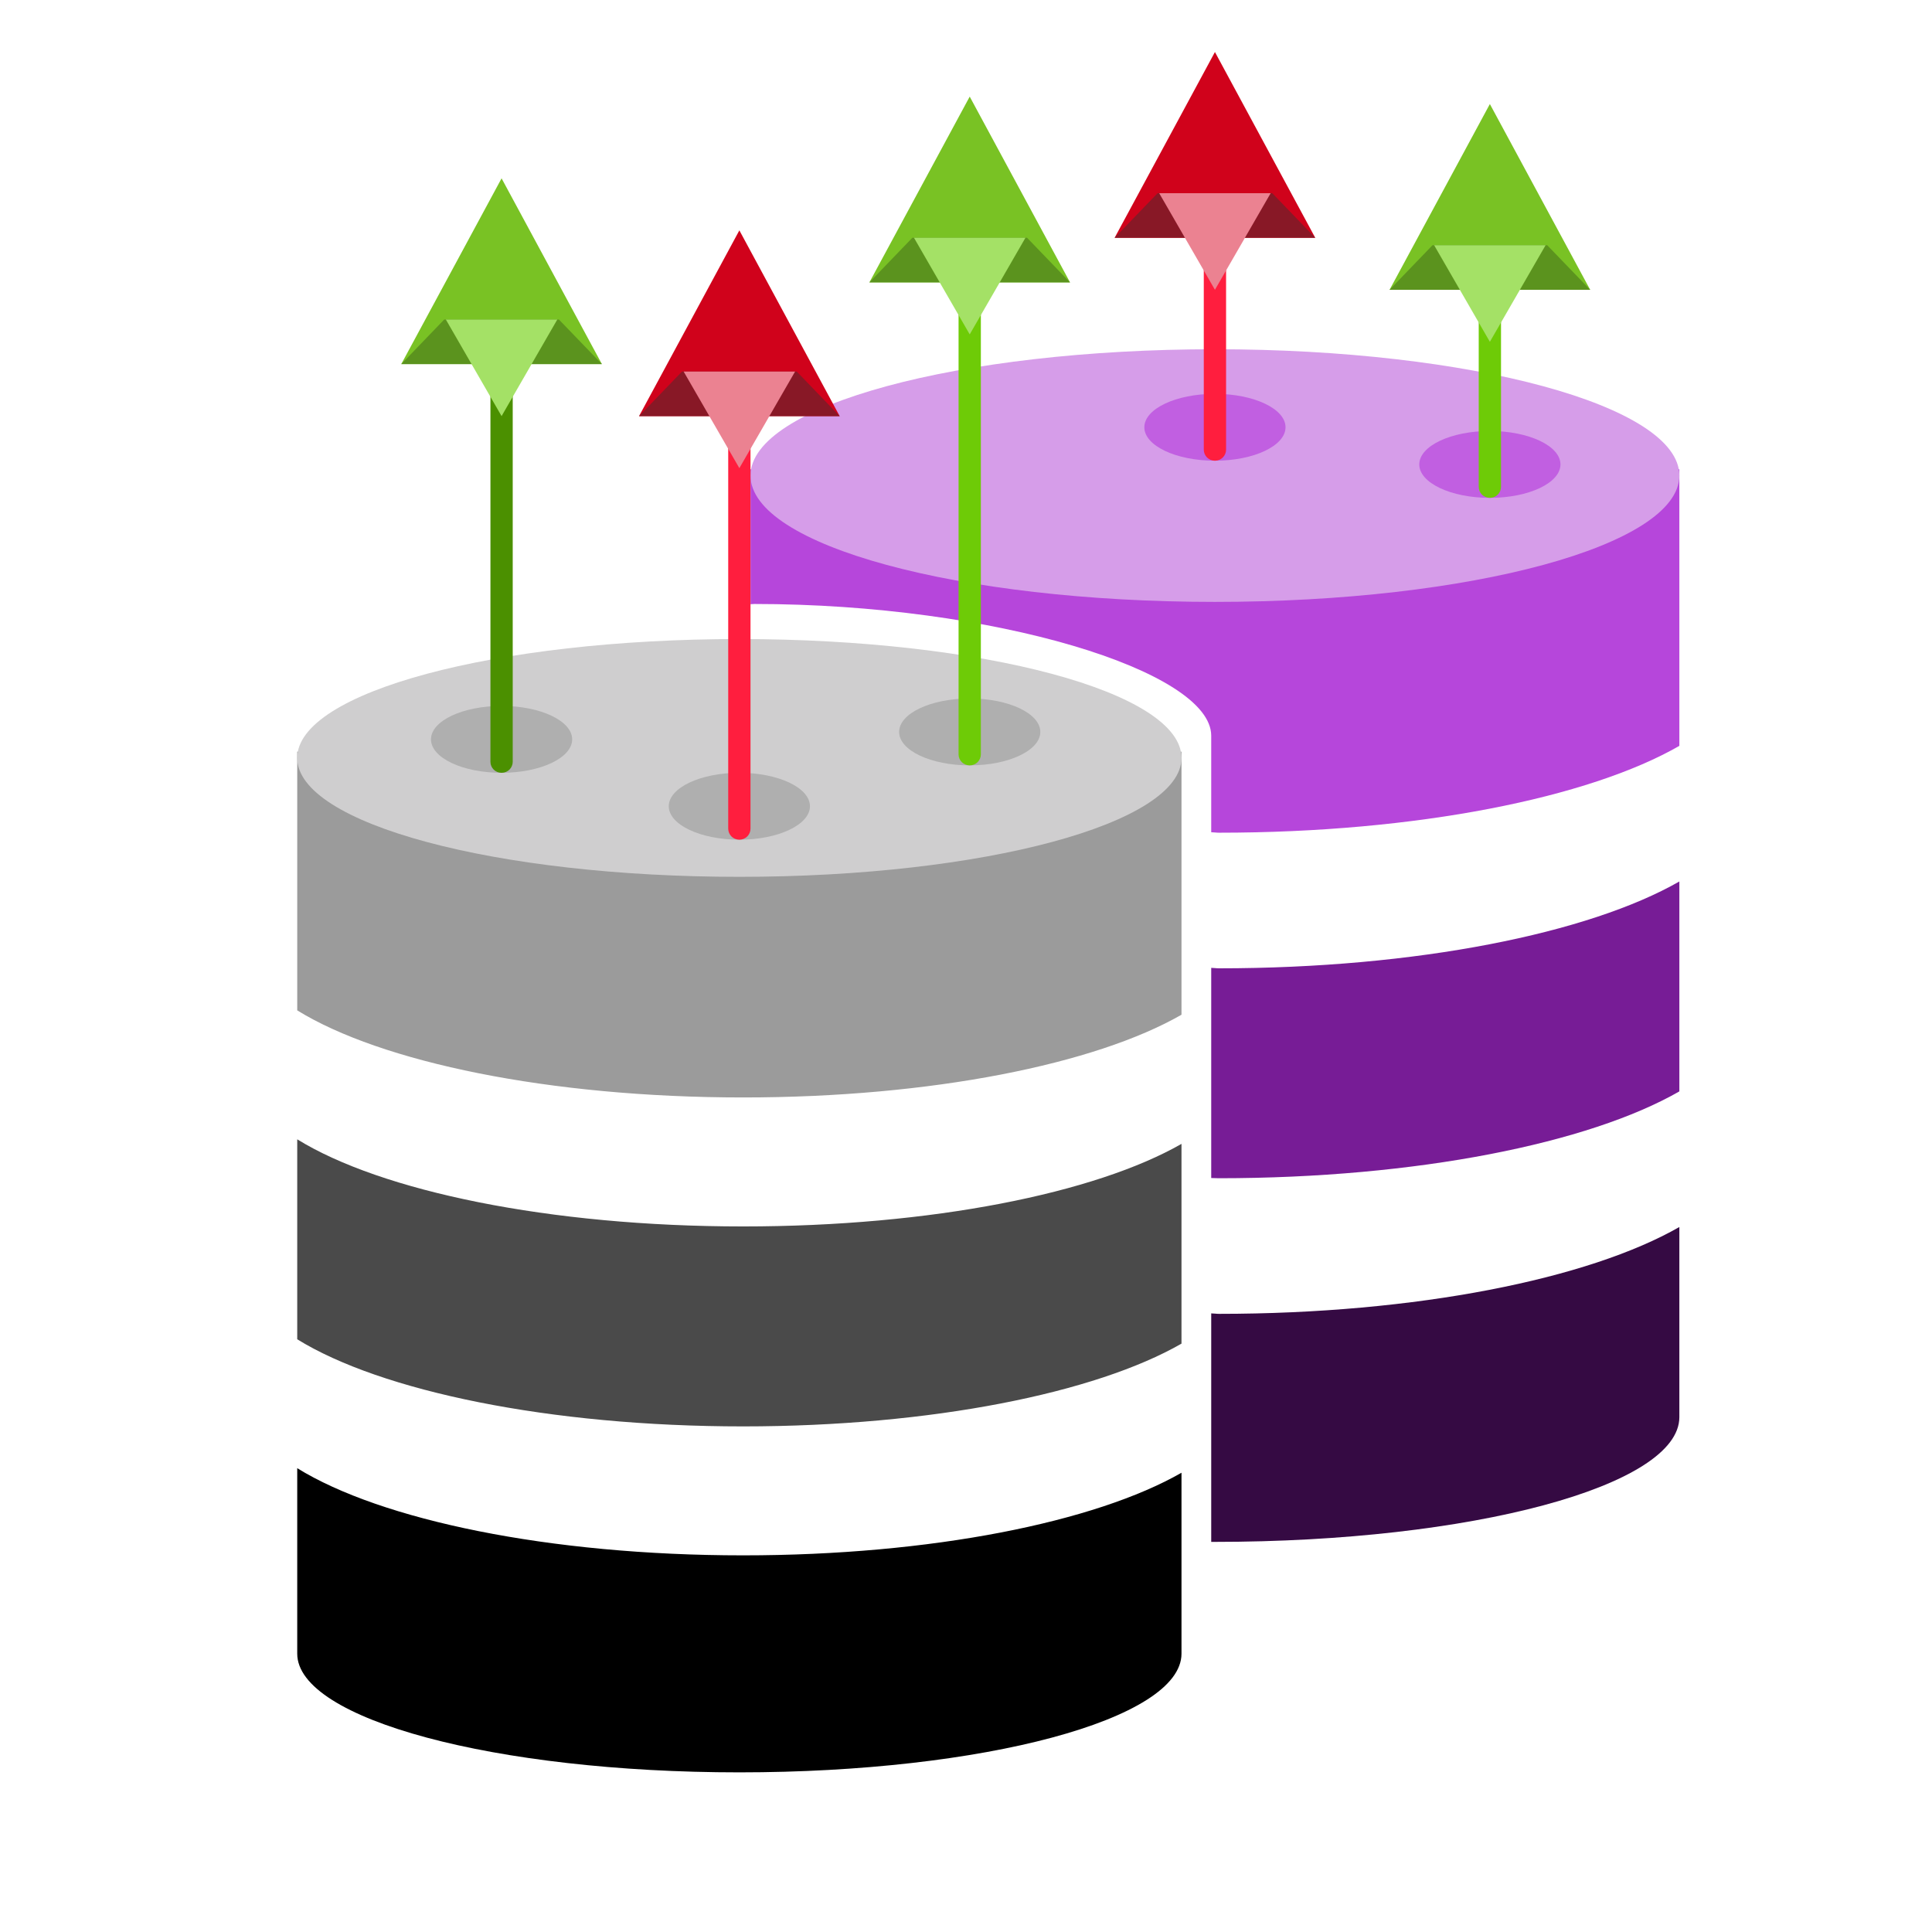 <?xml version="1.0" encoding="UTF-8" standalone="no"?>
<!DOCTYPE svg PUBLIC "-//W3C//DTD SVG 1.1//EN" "http://www.w3.org/Graphics/SVG/1.1/DTD/svg11.dtd">
<!-- Created with Vectornator (http://vectornator.io/) -->
<svg height="100%" stroke-miterlimit="10" style="fill-rule:nonzero;clip-rule:evenodd;stroke-linecap:round;stroke-linejoin:round;" version="1.1" viewBox="0 0 260 260" width="100%" xml:space="preserve" xmlns="http://www.w3.org/2000/svg" xmlns:vectornator="http://vectornator.io" xmlns:xlink="http://www.w3.org/1999/xlink">
<defs/>
<g id="com.castsoftware.impactanalysis" vectornator:layerName="com.castsoftware.impactanalysis">
<g opacity="1" vectornator:layerName="database">
<g opacity="1" vectornator:layerName="Group">
<path d="M226 118.625C213.841 125.587 190.662 130.313 164.031 130.312C163.673 130.312 163.357 130.252 163 130.25L163 158.531C163.357 158.533 163.673 158.562 164.031 158.562C190.685 158.557 213.858 153.849 226 146.875L226 118.625Z" fill="#771c96" fill-rule="evenodd" opacity="1" stroke="none" vectornator:layerName="Shape"/>
<path d="M101 63.156L101 81.312C101.173 81.312 101.327 81.281 101.5 81.281C133.803 81.281 162.989 90.326 163 99L163 112C163.357 112.002 163.673 112.062 164.031 112.062C190.685 112.062 213.864 107.349 226 100.375L226 63.156L101 63.156Z" fill="#b646db" fill-rule="evenodd" opacity="1" stroke="none" vectornator:layerName="Shape"/>
<path d="M226 165.125C213.841 172.093 190.662 176.813 164.031 176.812C163.673 176.812 163.357 176.752 163 176.75L163 207.5C163.171 207.5 163.329 207.5 163.5 207.5C198.011 207.5 225.989 199.988 226 190.719L226 165.125Z" fill="#350a43" fill-rule="evenodd" opacity="1" stroke="none" vectornator:layerName="Shape"/>
</g>
<path d="M163.5 47C198.017 47 226 54.612 226 63.997C226 73.388 198.017 81 163.5 81C128.983 81 101 73.388 101 63.997C101 54.607 128.983 47 163.5 47Z" fill="#d69de9" fill-rule="evenodd" opacity="1" stroke="none" vectornator:layerName="Shape"/>
</g>
<g opacity="1" vectornator:layerName="database">
<g opacity="1" vectornator:layerName="Group">
<path d="M159 180.82L159 153.938C147.425 160.564 125.361 165.049 100.008 165.049C73.882 165.049 51.256 160.285 40 153.324L40 180.234C51.256 187.194 73.882 191.958 100.008 191.958C125.383 191.953 147.441 187.457 159 180.82Z" fill="#4a4a4a" fill-rule="evenodd" opacity="1" stroke="none" vectornator:layerName="Shape"/>
<path d="M100.008 147.69C125.383 147.69 147.446 143.194 159 136.557L159 101.159L40 101.159L40 135.971C51.256 142.925 73.882 147.69 100.008 147.69Z" fill="#9b9b9b" fill-rule="evenodd" opacity="1" stroke="none" vectornator:layerName="Shape"/>
<path d="M100.008 209.312C73.882 209.312 51.256 204.548 40 197.582L40 222.548C40.011 231.37 66.645 238.516 99.5 238.516C132.355 238.516 158.989 231.37 159 222.548L159 198.195C147.425 204.827 125.361 209.312 100.008 209.312Z" fill="#000000" fill-rule="evenodd" opacity="1" stroke="none" vectornator:layerName="Shape"/>
</g>
<path d="M99.5 86C132.36 86 159 93.165 159 101.997C159 110.835 132.36 118 99.5 118C66.64 118 40 110.835 40 101.997C40 93.159 66.64 86 99.5 86Z" fill="#cfcecf" fill-rule="evenodd" opacity="1" stroke="none" vectornator:layerName="Shape"/>
</g>
<path d="M67.5 104C72.747 104 77 101.985 77 99.5C77 97.015 72.747 95 67.5 95C62.253 95 58 97.015 58 99.5C58 101.985 62.253 104 67.5 104Z" fill="#afafaf" fill-rule="evenodd" opacity="1" stroke="none" vectornator:layerName="Oval 2"/>
<path d="M200.5 67C205.747 67 210 64.985 210 62.5C210 60.015 205.747 58 200.5 58C195.253 58 191 60.015 191 62.5C191 64.985 195.253 67 200.5 67Z" fill="#c15fe1" fill-rule="evenodd" opacity="1" stroke="none" vectornator:layerName="Oval 2 Copy"/>
<path d="M67.485 30L67.515 30C68.335 30 69 30.665 69 31.485L69 102.515C69 103.335 68.335 104 67.515 104L67.485 104C66.665 104 66 103.335 66 102.515L66 31.485C66 30.665 66.665 30 67.485 30Z" fill="#4b9000" fill-rule="evenodd" opacity="1" stroke="none" vectornator:layerName="Rectangle 2"/>
<path d="M130.5 103C135.747 103 140 100.985 140 98.5C140 96.015 135.747 94 130.5 94C125.253 94 121 96.015 121 98.5C121 100.985 125.253 103 130.5 103Z" fill="#afafaf" fill-rule="evenodd" opacity="1" stroke="none" vectornator:layerName="Oval 2 Copy 3"/>
<path d="M130.485 29L130.515 29C131.335 29 132 29.665 132 30.485L132 101.515C132 102.335 131.335 103 130.515 103L130.485 103C129.665 103 129 102.335 129 101.515L129 30.485C129 29.665 129.665 29 130.485 29Z" fill="#6ecb07" fill-rule="evenodd" opacity="1" stroke="none" vectornator:layerName="Rectangle 2 Copy 3"/>
<path d="M99.5 113C104.747 113 109 110.985 109 108.5C109 106.015 104.747 104 99.5 104C94.253 104 90 106.015 90 108.5C90 110.985 94.253 113 99.5 113Z" fill="#afafaf" fill-rule="evenodd" opacity="1" stroke="none" vectornator:layerName="Oval 2 Copy 4"/>
<path d="M99.485 39L99.515 39C100.335 39 101 39.665 101 40.485L101 111.515C101 112.335 100.335 113 99.515 113L99.485 113C98.665 113 98 112.335 98 111.515L98 40.485C98 39.665 98.665 39 99.485 39Z" fill="#ff1e3e" fill-rule="evenodd" opacity="1" stroke="none" vectornator:layerName="Rectangle 2 Copy 4"/>
<g opacity="1" vectornator:layerName="Group 2">
<path d="M99.5 31L113 56L86 56L99.5 31Z" fill="#d0021b" fill-rule="evenodd" opacity="1" stroke="none" vectornator:layerName="Triangle"/>
<path d="M91.781 50L86 56L113 56L107.219 50L91.781 50Z" fill="#881826" fill-rule="evenodd" opacity="1" stroke="none" vectornator:layerName="Combined Shape"/>
<path d="M99.5 63L107 50L92 50L99.5 63Z" fill="#eb8291" fill-rule="evenodd" opacity="1" stroke="none" vectornator:layerName="Triangle 2"/>
</g>
<path d="M200.485 23L200.515 23C201.335 23 202 23.665 202 24.485L202 65.515C202 66.335 201.335 67 200.515 67L200.485 67C199.665 67 199 66.335 199 65.515L199 24.485C199 23.665 199.665 23 200.485 23Z" fill="#6ecb07" fill-rule="evenodd" opacity="1" stroke="none" vectornator:layerName="Rectangle 2 Copy"/>
<path d="M163.5 62C168.747 62 173 59.985 173 57.5C173 55.015 168.747 53 163.5 53C158.253 53 154 55.015 154 57.5C154 59.985 158.253 62 163.5 62Z" fill="#c15fe1" fill-rule="evenodd" opacity="1" stroke="none" vectornator:layerName="Oval 2 Copy 2"/>
<path d="M163.485 18L163.515 18C164.335 18 165 18.665 165 19.485L165 60.515C165 61.335 164.335 62 163.515 62L163.485 62C162.665 62 162 61.335 162 60.515L162 19.485C162 18.665 162.665 18 163.485 18Z" fill="#ff1e3e" fill-rule="evenodd" opacity="1" stroke="none" vectornator:layerName="Rectangle 2 Copy 2"/>
<g opacity="1" vectornator:layerName="Group 2">
<path d="M67.5 24L81 49L54 49L67.5 24Z" fill="#79c224" fill-rule="evenodd" opacity="1" stroke="none" vectornator:layerName="Triangle"/>
<path d="M59.781 43L54 49L81 49L75.219 43L59.781 43Z" fill="#5b931e" fill-rule="evenodd" opacity="1" stroke="none" vectornator:layerName="Combined Shape"/>
<path d="M67.5 56L75 43L60 43L67.5 56Z" fill="#a4e166" fill-rule="evenodd" opacity="1" stroke="none" vectornator:layerName="Triangle 2"/>
</g>
<g opacity="1" vectornator:layerName="Group 2">
<path d="M130.5 13L144 38L117 38L130.5 13Z" fill="#79c224" fill-rule="evenodd" opacity="1" stroke="none" vectornator:layerName="Triangle"/>
<path d="M122.781 32L117 38L144 38L138.219 32L122.781 32Z" fill="#5b931e" fill-rule="evenodd" opacity="1" stroke="none" vectornator:layerName="Combined Shape"/>
<path d="M130.5 45L138 32L123 32L130.5 45Z" fill="#a4e166" fill-rule="evenodd" opacity="1" stroke="none" vectornator:layerName="Triangle 2"/>
</g>
<g opacity="1" vectornator:layerName="Group 2 Copy">
<path d="M200.5 14L214 39L187 39L200.5 14Z" fill="#79c224" fill-rule="evenodd" opacity="1" stroke="none" vectornator:layerName="Triangle"/>
<path d="M192.781 33L187 39L214 39L208.219 33L192.781 33Z" fill="#5b931e" fill-rule="evenodd" opacity="1" stroke="none" vectornator:layerName="Combined Shape"/>
<path d="M200.5 46L208 33L193 33L200.5 46Z" fill="#a4e166" fill-rule="evenodd" opacity="1" stroke="none" vectornator:layerName="Triangle 2"/>
</g>
<g opacity="1" vectornator:layerName="Group 2 Copy 2">
<path d="M163.5 7L177 32L150 32L163.5 7Z" fill="#d0021b" fill-rule="evenodd" opacity="1" stroke="none" vectornator:layerName="Triangle"/>
<path d="M155.781 26L150 32L177 32L171.219 26L155.781 26Z" fill="#881826" fill-rule="evenodd" opacity="1" stroke="none" vectornator:layerName="Combined Shape"/>
<path d="M163.5 39L171 26L156 26L163.5 39Z" fill="#eb8291" fill-rule="evenodd" opacity="1" stroke="none" vectornator:layerName="Triangle 2"/>
</g>
</g>
</svg>
